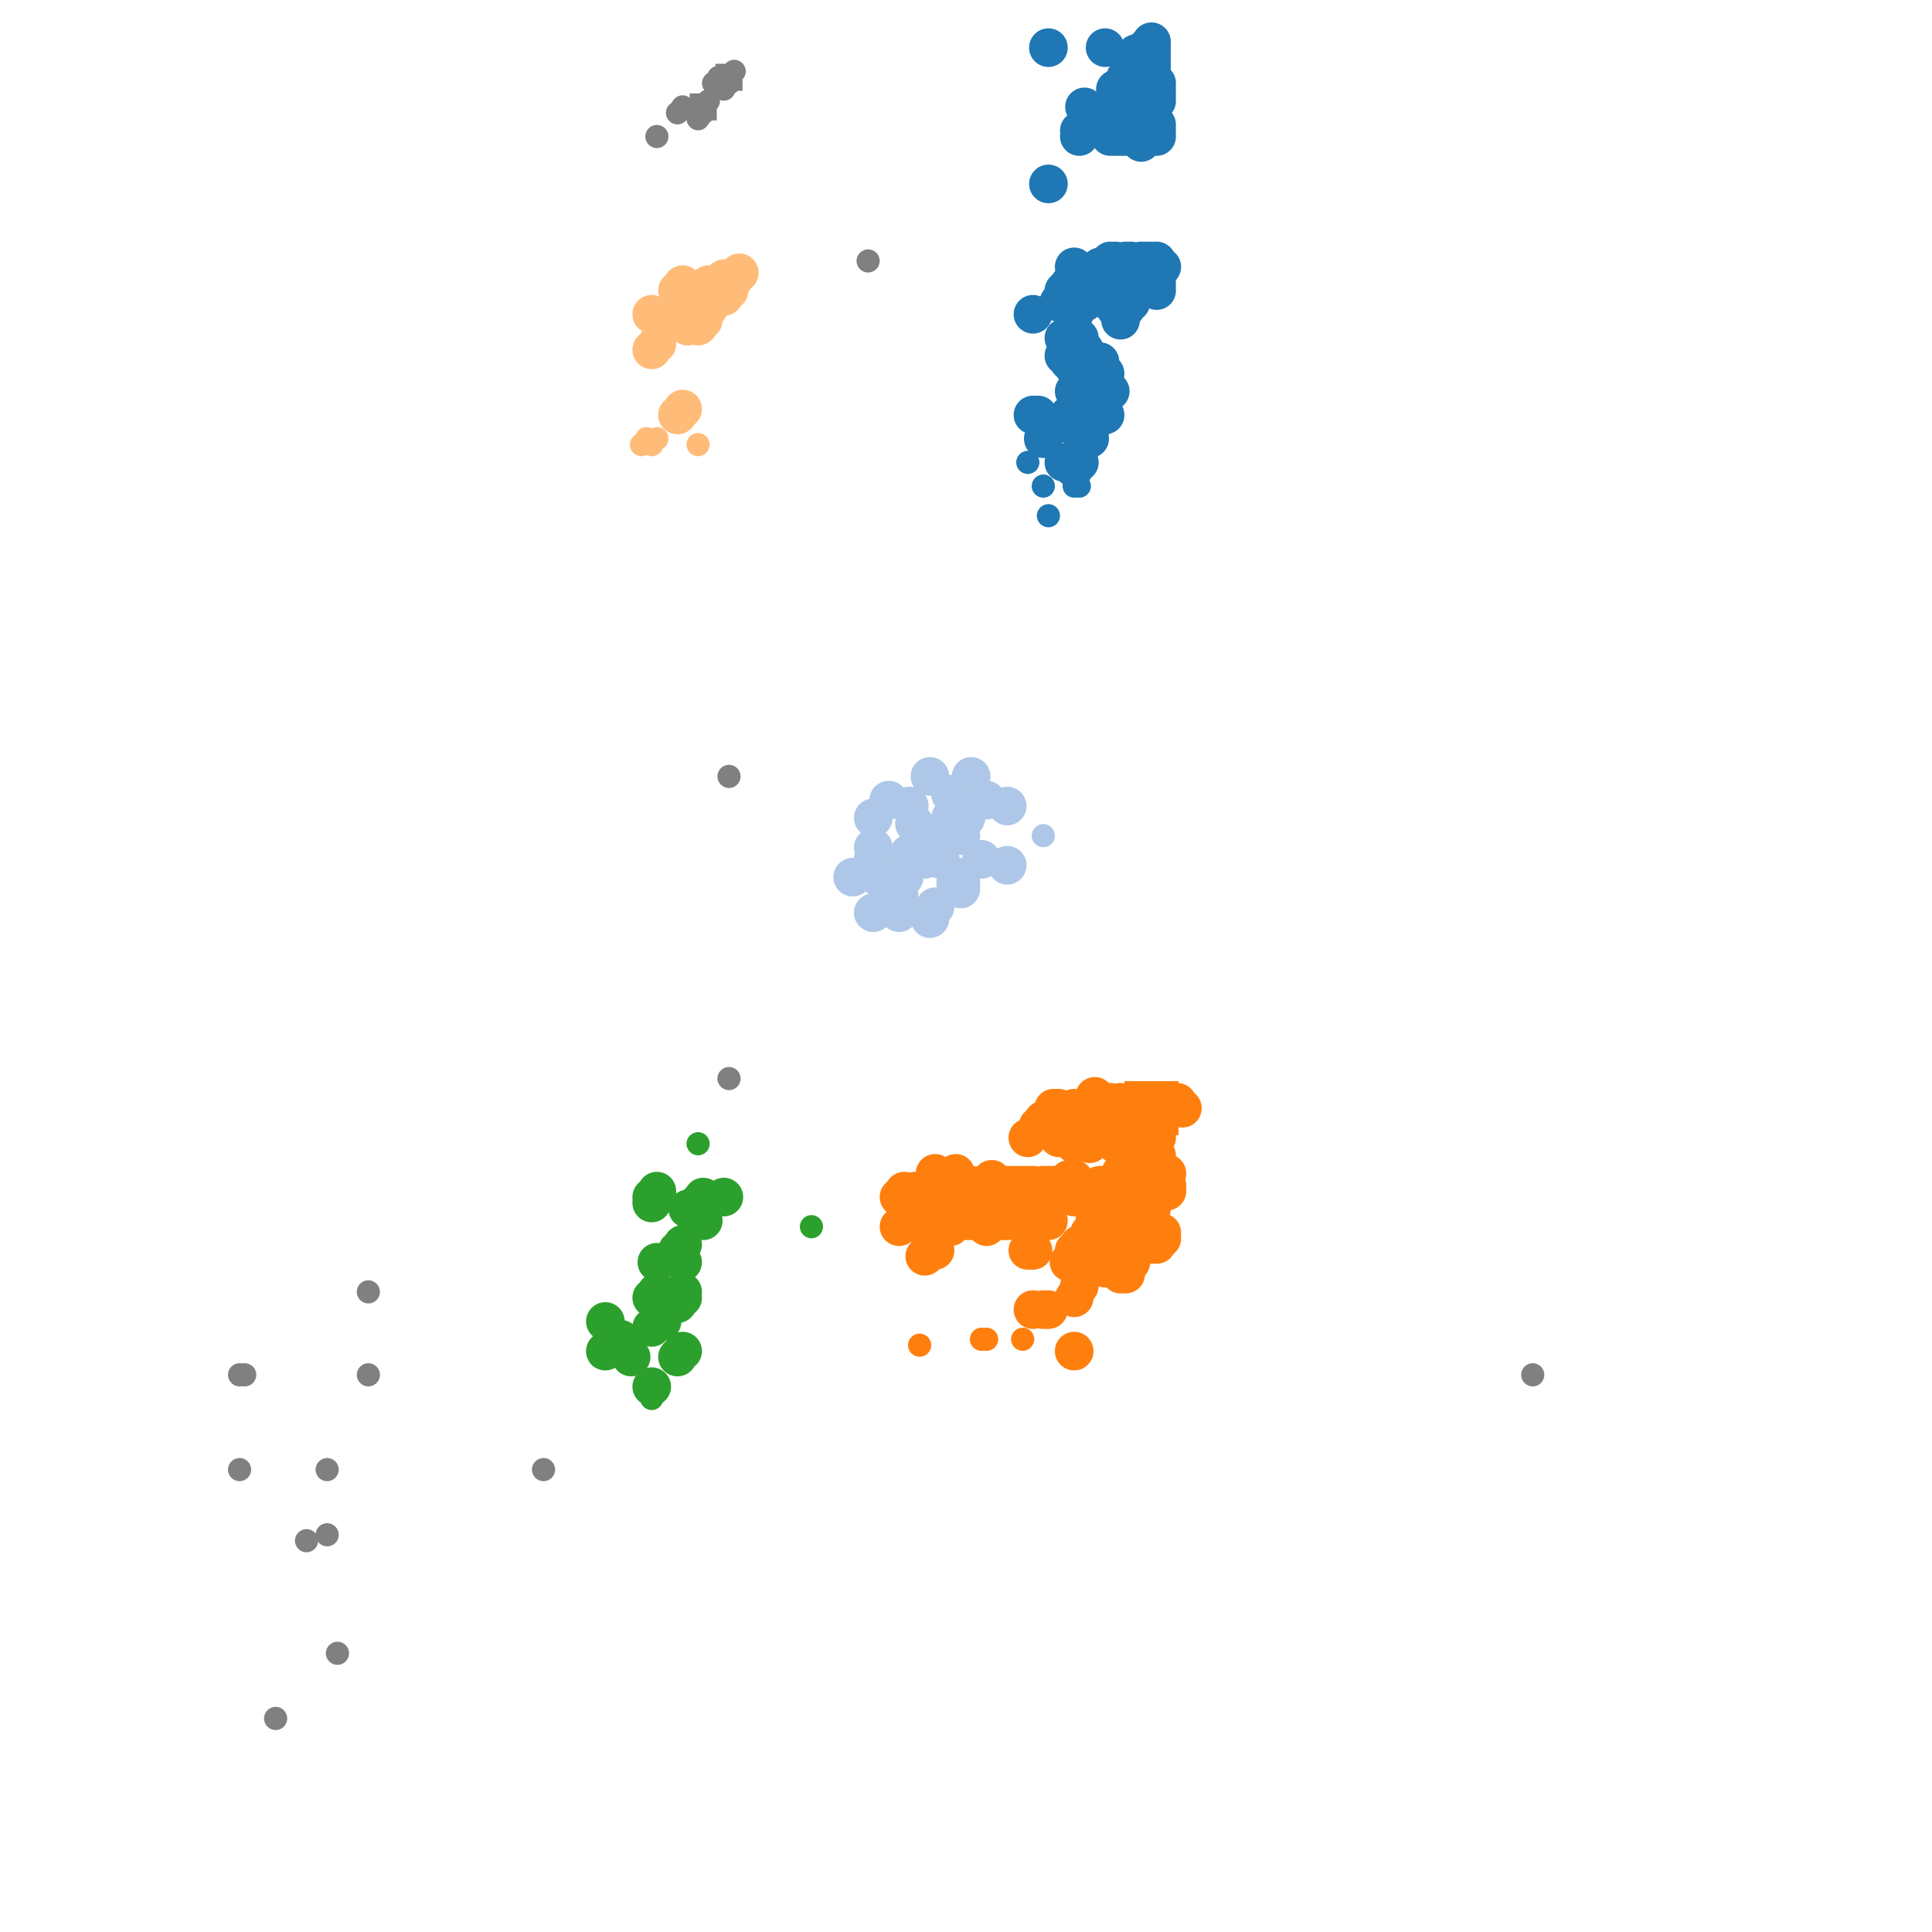 <?xml version="1.0" standalone="no"?><!DOCTYPE svg PUBLIC "-//W3C//DTD SVG 1.1//EN" "http://www.w3.org/Graphics/SVG/1.1/DTD/svg11.dtd"><svg width="500" height="500" id="draw_area" version="1.1" xmlns="http://www.w3.org/2000/svg" xmlns:xlink="http://www.w3.org/1999/xlink"><defs xmlns="http://www.w3.org/1999/xhtml"><style type="text/css"><![CDATA[.btn { -webkit-box-shadow: rgb(220, 236, 251) 0px 1px 0px 0px; border: 1px solid rgb(132, 187, 243); display: inline-block; margin-left: 15px; color: rgb(255, 255, 255); font-size: 15px; font-style: normal; height: 40px; line-height: 30px; width: 100px; text-decoration: none; text-align: center; font-family: "Open Sans", sans-serif; background-color: rgb(64, 160, 255); }.btn:hover { border: 1px solid rgb(132, 187, 243); background-color: rgb(41, 148, 255); }body { font-family: "Open Sans", sans-serif; font-size: 14px; }.slider .axis { -webkit-user-select: none; }.slider .axis .domain { fill: none; stroke: rgb(0, 0, 0); stroke-opacity: 0.3; stroke-width: 10px; stroke-linecap: round; }.slider .axis .halo { fill: none; stroke: rgb(221, 221, 221); stroke-width: 8px; stroke-linecap: round; }.slider .handle { fill: rgb(255, 255, 255); stroke: rgb(0, 0, 0); stroke-opacity: 0.5; stroke-width: 1.25px; pointer-events: none; }.slider { margin-left: 5%; }.axis path, .axis line { fill: none; stroke: rgb(0, 0, 0); shape-rendering: crispedges; }.core { stroke: rgb(0, 0, 0); stroke-width: 1.5px; }.reachable { stroke: rgb(0, 0, 0); stroke-width: 1.5px; opacity: 0.9; }.outlier { opacity: 0.75; }.tooltip { position: absolute; pointer-events: none; color: white; padding: 0.3% 0.5%; font-size: 12px; left: 0px; top: 0px; border-top-left-radius: 2px; border-top-right-radius: 2px; border-bottom-right-radius: 2px; border-bottom-left-radius: 2px; background: blue; }.legend rect { fill: rgb(255, 255, 255); stroke: rgb(0, 0, 0); opacity: 0.8; }table { text-align: center; }]]></style></defs><g transform="translate(50,20)"><rect width="400" height="460" style="fill: none; pointer-events: all;"></rect><g><circle cx="34.667" cy="360.333" r="3" class="outlier" style="fill: rgb(128, 128, 128);"></circle><circle cx="12" cy="360.333" r="3" class="outlier" style="fill: rgb(128, 128, 128);"></circle><circle cx="174.667" cy="47.533" r="3" class="outlier" style="fill: rgb(128, 128, 128);"></circle><circle cx="90.667" cy="360.333" r="3" class="outlier" style="fill: rgb(128, 128, 128);"></circle><circle cx="13.333" cy="335.8" r="3" class="outlier" style="fill: rgb(128, 128, 128);"></circle><circle cx="120" cy="15.333" r="3" class="outlier" style="fill: rgb(128, 128, 128);"></circle><circle cx="126.667" cy="7.667" r="3" class="outlier" style="fill: rgb(128, 128, 128);"></circle><circle cx="125.333" cy="9.2" r="3" class="outlier" style="fill: rgb(128, 128, 128);"></circle><circle cx="12" cy="335.8" r="3" class="outlier" style="fill: rgb(128, 128, 128);"></circle><circle cx="130.667" cy="10.733" r="3" class="outlier" style="fill: rgb(128, 128, 128);"></circle><circle cx="132" cy="9.2" r="3" class="outlier" style="fill: rgb(128, 128, 128);"></circle><circle cx="137.333" cy="3.067" r="3" class="outlier" style="fill: rgb(128, 128, 128);"></circle><circle cx="45.333" cy="314.333" r="3" class="outlier" style="fill: rgb(128, 128, 128);"></circle><circle cx="138.667" cy="180.933" r="3" class="outlier" style="fill: rgb(128, 128, 128);"></circle><circle cx="138.667" cy="259.133" r="3" class="outlier" style="fill: rgb(128, 128, 128);"></circle><circle cx="136" cy="0" r="3" class="outlier" style="fill: rgb(128, 128, 128);"></circle><circle cx="134.667" cy="1.533" r="3" class="outlier" style="fill: rgb(128, 128, 128);"></circle><circle cx="130.667" cy="-44.467" r="3" class="outlier" style="fill: rgb(128, 128, 128);"></circle><circle cx="138.667" cy="1.533" r="3" class="outlier" style="fill: rgb(128, 128, 128);"></circle><circle cx="130.667" cy="9.2" r="3" class="outlier" style="fill: rgb(128, 128, 128);"></circle><circle cx="34.667" cy="377.2" r="3" class="outlier" style="fill: rgb(128, 128, 128);"></circle><circle cx="37.333" cy="407.867" r="3" class="outlier" style="fill: rgb(128, 128, 128);"></circle><circle cx="21.333" cy="424.733" r="3" class="outlier" style="fill: rgb(128, 128, 128);"></circle><circle cx="29.333" cy="378.733" r="3" class="outlier" style="fill: rgb(128, 128, 128);"></circle><circle cx="133.333" cy="6.133" r="3" class="outlier" style="fill: rgb(128, 128, 128);"></circle><circle cx="346.667" cy="335.8" r="3" class="outlier" style="fill: rgb(128, 128, 128);"></circle><circle cx="45.333" cy="335.8" r="3" class="outlier" style="fill: rgb(128, 128, 128);"></circle><circle cx="137.333" cy="1.533" r="3" class="outlier" style="fill: rgb(128, 128, 128);"></circle><circle cx="138.667" cy="-53.667" r="3" class="outlier" style="fill: rgb(128, 128, 128);"></circle><circle cx="140" cy="-1.533" r="3" class="outlier" style="fill: rgb(128, 128, 128);"></circle><circle cx="138.667" cy="0" r="3" class="outlier" style="fill: rgb(128, 128, 128);"></circle><circle cx="132" cy="7.667" r="3" class="outlier" style="fill: rgb(128, 128, 128);"></circle><rect x="128.5" y="57.833" width="7" height="7" style="fill: rgb(128, 128, 128);"></rect><rect x="136.5" y="48.633" width="7" height="7" style="fill: rgb(128, 128, 128);"></rect><rect x="244.5" y="-3.5" width="7" height="7" style="fill: rgb(128, 128, 128);"></rect><rect x="135.167" y="50.167" width="7" height="7" style="fill: rgb(128, 128, 128);"></rect><rect x="135.167" y="-3.5" width="7" height="7" style="fill: rgb(128, 128, 128);"></rect><rect x="244.5" y="1.1" width="7" height="7" style="fill: rgb(128, 128, 128);"></rect><rect x="128.5" y="4.167" width="7" height="7" style="fill: rgb(128, 128, 128);"></rect><rect x="121.833" y="327.7" width="7" height="7" style="fill: rgb(128, 128, 128);"></rect><rect x="123.167" y="326.167" width="7" height="7" style="fill: rgb(128, 128, 128);"></rect><rect x="244.5" y="263.3" width="7" height="7" style="fill: rgb(128, 128, 128);"></rect><circle r="5" cx="228" cy="81.267" class="core" style="fill: rgb(31, 119, 180);"></circle><circle r="5" cx="236" cy="76.667" class="core" style="fill: rgb(31, 119, 180);"></circle><circle r="5" cx="230.667" cy="56.733" class="core" style="fill: rgb(31, 119, 180);"></circle><circle r="5" cx="229.333" cy="67.467" class="core" style="fill: rgb(31, 119, 180);"></circle><circle r="5" cx="230.667" cy="70.533" class="core" style="fill: rgb(31, 119, 180);"></circle><circle r="5" cx="225.333" cy="67.467" class="core" style="fill: rgb(31, 119, 180);"></circle><circle r="5" cx="217.333" cy="87.4" class="core" style="fill: rgb(31, 119, 180);"></circle><circle r="5" cx="228" cy="70.533" class="core" style="fill: rgb(31, 119, 180);"></circle><circle r="5" cx="233.333" cy="73.6" class="core" style="fill: rgb(31, 119, 180);"></circle><circle r="5" cx="234.667" cy="73.6" class="core" style="fill: rgb(31, 119, 180);"></circle><circle r="5" cx="228" cy="90.467" class="core" style="fill: rgb(31, 119, 180);"></circle><circle r="5" cx="234.667" cy="81.267" class="core" style="fill: rgb(31, 119, 180);"></circle><circle r="5" cx="228" cy="58.267" class="core" style="fill: rgb(31, 119, 180);"></circle><circle r="5" cx="234.667" cy="76.667" class="core" style="fill: rgb(31, 119, 180);"></circle><circle r="5" cx="228" cy="75.133" class="core" style="fill: rgb(31, 119, 180);"></circle><circle r="5" cx="237.333" cy="81.267" class="core" style="fill: rgb(31, 119, 180);"></circle><circle r="5" cx="180" cy="187.067" class="core" style="fill: rgb(174, 199, 232);"></circle><circle r="5" cx="221.333" cy="318.933" class="core" style="fill: rgb(255, 127, 14);"></circle><circle r="5" cx="220" cy="318.933" class="core" style="fill: rgb(255, 127, 14);"></circle><circle r="5" cx="217.333" cy="318.933" class="core" style="fill: rgb(255, 127, 14);"></circle><circle r="5" cx="220" cy="93.533" class="core" style="fill: rgb(31, 119, 180);"></circle><circle r="5" cx="225.333" cy="72.067" class="core" style="fill: rgb(31, 119, 180);"></circle><circle r="5" cx="228" cy="329.667" class="core" style="fill: rgb(255, 127, 14);"></circle><circle r="5" cx="232" cy="93.533" class="core" style="fill: rgb(31, 119, 180);"></circle><circle r="5" cx="186.667" cy="193.2" class="core" style="fill: rgb(174, 199, 232);"></circle><circle r="5" cx="229.333" cy="99.667" class="core" style="fill: rgb(31, 119, 180);"></circle><circle r="5" cx="236" cy="87.4" class="core" style="fill: rgb(31, 119, 180);"></circle><circle r="5" cx="229.333" cy="85.867" class="core" style="fill: rgb(31, 119, 180);"></circle><circle r="5" cx="229.333" cy="303.6" class="core" style="fill: rgb(255, 127, 14);"></circle><circle r="5" cx="228" cy="101.2" class="core" style="fill: rgb(31, 119, 180);"></circle><circle r="5" cx="228" cy="73.6" class="core" style="fill: rgb(31, 119, 180);"></circle><circle r="5" cx="229.333" cy="70.533" class="core" style="fill: rgb(31, 119, 180);"></circle><circle r="5" cx="125.333" cy="87.4" class="core" style="fill: rgb(255, 187, 120);"></circle><circle r="5" cx="225.333" cy="99.667" class="core" style="fill: rgb(31, 119, 180);"></circle><circle r="5" cx="118.667" cy="323.533" class="core" style="fill: rgb(44, 160, 44);"></circle><circle r="5" cx="226.667" cy="87.4" class="core" style="fill: rgb(31, 119, 180);"></circle><circle r="5" cx="229.333" cy="73.6" class="core" style="fill: rgb(31, 119, 180);"></circle><circle r="5" cx="229.333" cy="90.467" class="core" style="fill: rgb(31, 119, 180);"></circle><circle r="5" cx="226.667" cy="73.6" class="core" style="fill: rgb(31, 119, 180);"></circle><circle r="5" cx="224" cy="58.267" class="core" style="fill: rgb(31, 119, 180);"></circle><circle r="5" cx="228" cy="61.333" class="core" style="fill: rgb(31, 119, 180);"></circle><circle r="5" cx="233.333" cy="81.267" class="core" style="fill: rgb(31, 119, 180);"></circle><circle r="5" cx="233.333" cy="88.933" class="core" style="fill: rgb(31, 119, 180);"></circle><circle r="5" cx="218.667" cy="87.4" class="core" style="fill: rgb(31, 119, 180);"></circle><circle r="5" cx="126.667" cy="85.867" class="core" style="fill: rgb(255, 187, 120);"></circle><circle r="5" cx="190.667" cy="180.933" class="core" style="fill: rgb(174, 199, 232);"></circle><circle r="5" cx="190.667" cy="292.867" class="core" style="fill: rgb(255, 127, 14);"></circle><circle r="5" cx="230.667" cy="58.267" class="core" style="fill: rgb(31, 119, 180);"></circle><circle r="5" cx="230.667" cy="7.667" class="core" style="fill: rgb(31, 119, 180);"></circle><circle r="5" cx="229.333" cy="312.8" class="core" style="fill: rgb(255, 127, 14);"></circle><circle r="5" cx="118.667" cy="70.533" class="core" style="fill: rgb(255, 187, 120);"></circle><circle r="5" cx="240" cy="309.733" class="core" style="fill: rgb(255, 127, 14);"></circle><circle r="5" cx="228" cy="49.067" class="core" style="fill: rgb(31, 119, 180);"></circle><circle r="5" cx="229.333" cy="13.8" class="core" style="fill: rgb(31, 119, 180);"></circle><circle r="5" cx="192" cy="303.6" class="core" style="fill: rgb(255, 127, 14);"></circle><circle r="5" cx="236" cy="53.667" class="core" style="fill: rgb(31, 119, 180);"></circle><circle r="5" cx="230.667" cy="305.133" class="core" style="fill: rgb(255, 127, 14);"></circle><circle r="5" cx="229.333" cy="302.067" class="core" style="fill: rgb(255, 127, 14);"></circle><circle r="5" cx="229.333" cy="15.333" class="core" style="fill: rgb(31, 119, 180);"></circle><circle r="5" cx="120" cy="69" class="core" style="fill: rgb(255, 187, 120);"></circle><circle r="5" cx="196" cy="297.467" class="core" style="fill: rgb(255, 127, 14);"></circle><circle r="5" cx="228" cy="303.6" class="core" style="fill: rgb(255, 127, 14);"></circle><circle r="5" cx="198.667" cy="289.8" class="core" style="fill: rgb(255, 127, 14);"></circle><circle r="5" cx="233.333" cy="50.6" class="core" style="fill: rgb(31, 119, 180);"></circle><circle r="5" cx="236" cy="297.467" class="core" style="fill: rgb(255, 127, 14);"></circle><circle r="5" cx="190.667" cy="217.733" class="core" style="fill: rgb(174, 199, 232);"></circle><circle r="5" cx="216" cy="289.8" class="core" style="fill: rgb(255, 127, 14);"></circle><circle r="5" cx="234.667" cy="50.6" class="core" style="fill: rgb(31, 119, 180);"></circle><circle r="5" cx="234.667" cy="49.067" class="core" style="fill: rgb(31, 119, 180);"></circle><circle r="5" cx="228" cy="289.8" class="core" style="fill: rgb(255, 127, 14);"></circle><circle r="5" cx="192" cy="214.667" class="core" style="fill: rgb(174, 199, 232);"></circle><circle r="5" cx="125.333" cy="62.867" class="core" style="fill: rgb(255, 187, 120);"></circle><circle r="5" cx="126.667" cy="61.333" class="core" style="fill: rgb(255, 187, 120);"></circle><circle r="5" cx="226.667" cy="306.667" class="core" style="fill: rgb(255, 127, 14);"></circle><circle r="5" cx="217.333" cy="61.333" class="core" style="fill: rgb(31, 119, 180);"></circle><circle r="5" cx="137.333" cy="289.8" class="core" style="fill: rgb(44, 160, 44);"></circle><circle r="5" cx="240" cy="6.133" class="core" style="fill: rgb(31, 119, 180);"></circle><circle r="5" cx="232" cy="299" class="core" style="fill: rgb(255, 127, 14);"></circle><circle r="5" cx="128" cy="64.4" class="core" style="fill: rgb(255, 187, 120);"></circle><circle r="5" cx="249.333" cy="3.067" class="core" style="fill: rgb(31, 119, 180);"></circle><circle r="5" cx="242.667" cy="288.267" class="core" style="fill: rgb(255, 127, 14);"></circle><circle r="5" cx="249.333" cy="12.267" class="core" style="fill: rgb(31, 119, 180);"></circle><circle r="5" cx="225.333" cy="55.2" class="core" style="fill: rgb(31, 119, 180);"></circle><circle r="5" cx="228" cy="55.2" class="core" style="fill: rgb(31, 119, 180);"></circle><circle r="5" cx="130.667" cy="292.867" class="core" style="fill: rgb(44, 160, 44);"></circle><circle r="5" cx="128" cy="292.867" class="core" style="fill: rgb(44, 160, 44);"></circle><circle r="5" cx="240" cy="62.867" class="core" style="fill: rgb(31, 119, 180);"></circle><circle r="5" cx="240" cy="4.6" class="core" style="fill: rgb(31, 119, 180);"></circle><circle r="5" cx="201.333" cy="288.267" class="core" style="fill: rgb(255, 127, 14);"></circle><circle r="5" cx="229.333" cy="305.133" class="core" style="fill: rgb(255, 127, 14);"></circle><circle r="5" cx="130.667" cy="64.4" class="core" style="fill: rgb(255, 187, 120);"></circle><circle r="5" cx="137.333" cy="56.733" class="core" style="fill: rgb(255, 187, 120);"></circle><circle r="5" cx="241.333" cy="283.667" class="core" style="fill: rgb(255, 127, 14);"></circle><circle r="5" cx="240" cy="283.667" class="core" style="fill: rgb(255, 127, 14);"></circle><circle r="5" cx="238.667" cy="288.267" class="core" style="fill: rgb(255, 127, 14);"></circle><circle r="5" cx="198.667" cy="210.067" class="core" style="fill: rgb(174, 199, 232);"></circle><circle r="5" cx="248" cy="295.933" class="core" style="fill: rgb(255, 127, 14);"></circle><circle r="5" cx="198.667" cy="208.533" class="core" style="fill: rgb(174, 199, 232);"></circle><circle r="5" cx="190.667" cy="300.533" class="core" style="fill: rgb(255, 127, 14);"></circle><circle r="5" cx="192" cy="299" class="core" style="fill: rgb(255, 127, 14);"></circle><circle r="5" cx="189.333" cy="305.133" class="core" style="fill: rgb(255, 127, 14);"></circle><circle r="5" cx="209.333" cy="295.933" class="core" style="fill: rgb(255, 127, 14);"></circle><circle r="5" cx="118.667" cy="291.333" class="core" style="fill: rgb(44, 160, 44);"></circle><circle r="5" cx="132" cy="62.867" class="core" style="fill: rgb(255, 187, 120);"></circle><circle r="5" cx="216" cy="303.6" class="core" style="fill: rgb(255, 127, 14);"></circle><circle r="5" cx="238.667" cy="3.067" class="core" style="fill: rgb(31, 119, 180);"></circle><circle r="5" cx="118.667" cy="315.867" class="core" style="fill: rgb(44, 160, 44);"></circle><circle r="5" cx="225.333" cy="268.333" class="core" style="fill: rgb(255, 127, 14);"></circle><circle r="5" cx="224" cy="274.467" class="core" style="fill: rgb(255, 127, 14);"></circle><circle r="5" cx="236" cy="49.067" class="core" style="fill: rgb(31, 119, 180);"></circle><circle r="5" cx="244" cy="294.4" class="core" style="fill: rgb(255, 127, 14);"></circle><circle r="5" cx="125.333" cy="55.2" class="core" style="fill: rgb(255, 187, 120);"></circle><circle r="5" cx="245.333" cy="7.667" class="core" style="fill: rgb(31, 119, 180);"></circle><circle r="5" cx="221.333" cy="295.933" class="core" style="fill: rgb(255, 127, 14);"></circle><circle r="5" cx="234.667" cy="295.933" class="core" style="fill: rgb(255, 127, 14);"></circle><circle r="5" cx="228" cy="315.867" class="core" style="fill: rgb(255, 127, 14);"></circle><circle r="5" cx="248" cy="268.333" class="core" style="fill: rgb(255, 127, 14);"></circle><circle r="5" cx="237.333" cy="13.8" class="core" style="fill: rgb(31, 119, 180);"></circle><circle r="5" cx="248" cy="12.267" class="core" style="fill: rgb(31, 119, 180);"></circle><circle r="5" cx="237.333" cy="268.333" class="core" style="fill: rgb(255, 127, 14);"></circle><circle r="5" cx="238.667" cy="9.2" class="core" style="fill: rgb(31, 119, 180);"></circle><circle r="5" cx="237.333" cy="274.467" class="core" style="fill: rgb(255, 127, 14);"></circle><circle r="5" cx="232" cy="276" class="core" style="fill: rgb(255, 127, 14);"></circle><circle r="5" cx="130.667" cy="291.333" class="core" style="fill: rgb(44, 160, 44);"></circle><circle r="5" cx="237.333" cy="9.2" class="core" style="fill: rgb(31, 119, 180);"></circle><circle r="5" cx="248" cy="292.867" class="core" style="fill: rgb(255, 127, 14);"></circle><circle r="5" cx="241.333" cy="274.467" class="core" style="fill: rgb(255, 127, 14);"></circle><circle r="5" cx="241.333" cy="300.533" class="core" style="fill: rgb(255, 127, 14);"></circle><circle r="5" cx="130.667" cy="295.933" class="core" style="fill: rgb(44, 160, 44);"></circle><circle r="5" cx="228" cy="53.667" class="core" style="fill: rgb(31, 119, 180);"></circle><circle r="5" cx="241.333" cy="4.6" class="core" style="fill: rgb(31, 119, 180);"></circle><circle r="5" cx="245.333" cy="9.2" class="core" style="fill: rgb(31, 119, 180);"></circle><circle r="5" cx="184" cy="295.933" class="core" style="fill: rgb(255, 127, 14);"></circle><circle r="5" cx="141.333" cy="50.6" class="core" style="fill: rgb(255, 187, 120);"></circle><circle r="5" cx="202.667" cy="288.267" class="core" style="fill: rgb(255, 127, 14);"></circle><circle r="5" cx="241.333" cy="266.8" class="core" style="fill: rgb(255, 127, 14);"></circle><circle r="5" cx="240" cy="308.2" class="core" style="fill: rgb(255, 127, 14);"></circle><circle r="5" cx="249.333" cy="1.533" class="core" style="fill: rgb(31, 119, 180);"></circle><circle r="5" cx="238.667" cy="7.667" class="core" style="fill: rgb(31, 119, 180);"></circle><circle r="5" cx="194.667" cy="295.933" class="core" style="fill: rgb(255, 127, 14);"></circle><circle r="5" cx="210.667" cy="288.267" class="core" style="fill: rgb(255, 127, 14);"></circle><circle r="5" cx="246.667" cy="302.067" class="core" style="fill: rgb(255, 127, 14);"></circle><circle r="5" cx="249.333" cy="302.067" class="core" style="fill: rgb(255, 127, 14);"></circle><circle r="5" cx="248" cy="302.067" class="core" style="fill: rgb(255, 127, 14);"></circle><circle r="5" cx="226.667" cy="274.467" class="core" style="fill: rgb(255, 127, 14);"></circle><circle r="5" cx="213.333" cy="286.733" class="core" style="fill: rgb(255, 127, 14);"></circle><circle r="5" cx="120" cy="314.333" class="core" style="fill: rgb(44, 160, 44);"></circle><circle r="5" cx="237.333" cy="58.267" class="core" style="fill: rgb(31, 119, 180);"></circle><circle r="5" cx="244" cy="52.133" class="core" style="fill: rgb(31, 119, 180);"></circle><circle r="5" cx="128" cy="55.2" class="core" style="fill: rgb(255, 187, 120);"></circle><circle r="5" cx="120" cy="322" class="core" style="fill: rgb(44, 160, 44);"></circle><circle r="5" cx="120" cy="288.267" class="core" style="fill: rgb(44, 160, 44);"></circle><circle r="5" cx="126.667" cy="314.333" class="core" style="fill: rgb(44, 160, 44);"></circle><circle r="5" cx="249.333" cy="55.2" class="core" style="fill: rgb(31, 119, 180);"></circle><circle r="5" cx="197.333" cy="208.533" class="core" style="fill: rgb(174, 199, 232);"></circle><circle r="5" cx="221.333" cy="-7.667" class="core" style="fill: rgb(31, 119, 180);"></circle><circle r="5" cx="221.333" cy="286.733" class="core" style="fill: rgb(255, 127, 14);"></circle><circle r="5" cx="234.667" cy="268.333" class="core" style="fill: rgb(255, 127, 14);"></circle><circle r="5" cx="189.333" cy="288.267" class="core" style="fill: rgb(255, 127, 14);"></circle><circle r="5" cx="197.333" cy="283.667" class="core" style="fill: rgb(255, 127, 14);"></circle><circle r="5" cx="192" cy="283.667" class="core" style="fill: rgb(255, 127, 14);"></circle><circle r="5" cx="192" cy="289.8" class="core" style="fill: rgb(255, 127, 14);"></circle><circle r="5" cx="182.667" cy="297.467" class="core" style="fill: rgb(255, 127, 14);"></circle><circle r="5" cx="184" cy="288.267" class="core" style="fill: rgb(255, 127, 14);"></circle><circle r="5" cx="244" cy="274.467" class="core" style="fill: rgb(255, 127, 14);"></circle><circle r="5" cx="244" cy="268.333" class="core" style="fill: rgb(255, 127, 14);"></circle><circle r="5" cx="221.333" cy="27.6" class="core" style="fill: rgb(31, 119, 180);"></circle><circle r="5" cx="233.333" cy="263.733" class="core" style="fill: rgb(255, 127, 14);"></circle><circle r="5" cx="221.333" cy="269.867" class="core" style="fill: rgb(255, 127, 14);"></circle><circle r="5" cx="220" cy="269.867" class="core" style="fill: rgb(255, 127, 14);"></circle><circle r="5" cx="228" cy="276" class="core" style="fill: rgb(255, 127, 14);"></circle><circle r="5" cx="205.333" cy="295.933" class="core" style="fill: rgb(255, 127, 14);"></circle><circle r="5" cx="238.667" cy="55.2" class="core" style="fill: rgb(31, 119, 180);"></circle><circle r="5" cx="133.333" cy="53.667" class="core" style="fill: rgb(255, 187, 120);"></circle><circle r="5" cx="246.667" cy="299" class="core" style="fill: rgb(255, 127, 14);"></circle><circle r="5" cx="196" cy="289.8" class="core" style="fill: rgb(255, 127, 14);"></circle><circle r="5" cx="237.333" cy="15.333" class="core" style="fill: rgb(31, 119, 180);"></circle><circle r="5" cx="137.333" cy="53.667" class="core" style="fill: rgb(255, 187, 120);"></circle><circle r="5" cx="222.667" cy="286.733" class="core" style="fill: rgb(255, 127, 14);"></circle><circle r="5" cx="241.333" cy="309.733" class="core" style="fill: rgb(255, 127, 14);"></circle><circle r="5" cx="238.667" cy="15.333" class="core" style="fill: rgb(31, 119, 180);"></circle><circle r="5" cx="240" cy="265.267" class="core" style="fill: rgb(255, 127, 14);"></circle><circle r="5" cx="237.333" cy="306.667" class="core" style="fill: rgb(255, 127, 14);"></circle><circle r="5" cx="250.667" cy="299" class="core" style="fill: rgb(255, 127, 14);"></circle><circle r="5" cx="234.667" cy="286.733" class="core" style="fill: rgb(255, 127, 14);"></circle><circle r="5" cx="238.667" cy="59.8" class="core" style="fill: rgb(31, 119, 180);"></circle><circle r="5" cx="242.667" cy="50.6" class="core" style="fill: rgb(31, 119, 180);"></circle><circle r="5" cx="248" cy="288.267" class="core" style="fill: rgb(255, 127, 14);"></circle><circle r="5" cx="240" cy="59.8" class="core" style="fill: rgb(31, 119, 180);"></circle><circle r="5" cx="225.333" cy="274.467" class="core" style="fill: rgb(255, 127, 14);"></circle><circle r="5" cx="250.667" cy="266.8" class="core" style="fill: rgb(255, 127, 14);"></circle><circle r="5" cx="249.333" cy="52.133" class="core" style="fill: rgb(31, 119, 180);"></circle><circle r="5" cx="249.333" cy="6.133" class="core" style="fill: rgb(31, 119, 180);"></circle><circle r="5" cx="197.333" cy="292.867" class="core" style="fill: rgb(255, 127, 14);"></circle><circle r="5" cx="246.667" cy="12.267" class="core" style="fill: rgb(31, 119, 180);"></circle><circle r="5" cx="254.667" cy="265.267" class="core" style="fill: rgb(255, 127, 14);"></circle><circle r="5" cx="196" cy="294.4" class="core" style="fill: rgb(255, 127, 14);"></circle><circle r="5" cx="236" cy="308.2" class="core" style="fill: rgb(255, 127, 14);"></circle><circle r="5" cx="241.333" cy="1.533" class="core" style="fill: rgb(31, 119, 180);"></circle><circle r="5" cx="209.333" cy="294.4" class="core" style="fill: rgb(255, 127, 14);"></circle><circle r="5" cx="237.333" cy="265.267" class="core" style="fill: rgb(255, 127, 14);"></circle><circle r="5" cx="234.667" cy="306.667" class="core" style="fill: rgb(255, 127, 14);"></circle><circle r="5" cx="241.333" cy="299" class="core" style="fill: rgb(255, 127, 14);"></circle><circle r="5" cx="240" cy="291.333" class="core" style="fill: rgb(255, 127, 14);"></circle><circle r="5" cx="238.667" cy="56.733" class="core" style="fill: rgb(31, 119, 180);"></circle><circle r="5" cx="241.333" cy="53.667" class="core" style="fill: rgb(31, 119, 180);"></circle><circle r="5" cx="182.667" cy="289.8" class="core" style="fill: rgb(255, 127, 14);"></circle><circle r="5" cx="246.667" cy="288.267" class="core" style="fill: rgb(255, 127, 14);"></circle><circle r="5" cx="252" cy="288.267" class="core" style="fill: rgb(255, 127, 14);"></circle><circle r="5" cx="244" cy="288.267" class="core" style="fill: rgb(255, 127, 14);"></circle><circle r="5" cx="241.333" cy="0" class="core" style="fill: rgb(31, 119, 180);"></circle><circle r="5" cx="212" cy="288.267" class="core" style="fill: rgb(255, 127, 14);"></circle><circle r="5" cx="220" cy="286.733" class="core" style="fill: rgb(255, 127, 14);"></circle><circle r="5" cx="236" cy="286.733" class="core" style="fill: rgb(255, 127, 14);"></circle><circle r="5" cx="238.667" cy="274.467" class="core" style="fill: rgb(255, 127, 14);"></circle><circle r="5" cx="190.667" cy="289.8" class="core" style="fill: rgb(255, 127, 14);"></circle><circle r="5" cx="118.667" cy="289.8" class="core" style="fill: rgb(44, 160, 44);"></circle><circle r="5" cx="197.333" cy="286.733" class="core" style="fill: rgb(255, 127, 14);"></circle><circle r="5" cx="237.333" cy="266.8" class="core" style="fill: rgb(255, 127, 14);"></circle><circle r="5" cx="214.667" cy="286.733" class="core" style="fill: rgb(255, 127, 14);"></circle><circle r="5" cx="242.667" cy="292.867" class="core" style="fill: rgb(255, 127, 14);"></circle><circle r="5" cx="222.667" cy="266.8" class="core" style="fill: rgb(255, 127, 14);"></circle><circle r="5" cx="249.333" cy="274.467" class="core" style="fill: rgb(255, 127, 14);"></circle><circle r="5" cx="241.333" cy="268.333" class="core" style="fill: rgb(255, 127, 14);"></circle><circle r="5" cx="245.333" cy="49.067" class="core" style="fill: rgb(31, 119, 180);"></circle><circle r="5" cx="256" cy="266.8" class="core" style="fill: rgb(255, 127, 14);"></circle><circle r="5" cx="242.667" cy="274.467" class="core" style="fill: rgb(255, 127, 14);"></circle><circle r="5" cx="236" cy="274.467" class="core" style="fill: rgb(255, 127, 14);"></circle><circle r="5" cx="228" cy="266.8" class="core" style="fill: rgb(255, 127, 14);"></circle><circle r="5" cx="240" cy="61.333" class="core" style="fill: rgb(31, 119, 180);"></circle><circle r="5" cx="233.333" cy="268.333" class="core" style="fill: rgb(255, 127, 14);"></circle><circle r="5" cx="242.667" cy="13.8" class="core" style="fill: rgb(31, 119, 180);"></circle><circle r="5" cx="240" cy="9.2" class="core" style="fill: rgb(31, 119, 180);"></circle><circle r="5" cx="240" cy="306.667" class="core" style="fill: rgb(255, 127, 14);"></circle><circle r="5" cx="240" cy="271.4" class="core" style="fill: rgb(255, 127, 14);"></circle><circle r="5" cx="205.333" cy="294.4" class="core" style="fill: rgb(255, 127, 14);"></circle><circle r="5" cx="113.333" cy="331.2" class="core" style="fill: rgb(44, 160, 44);"></circle><circle r="5" cx="126.667" cy="315.867" class="core" style="fill: rgb(44, 160, 44);"></circle><circle r="5" cx="125.333" cy="303.6" class="core" style="fill: rgb(44, 160, 44);"></circle><circle r="5" cx="217.333" cy="286.733" class="core" style="fill: rgb(255, 127, 14);"></circle><circle r="5" cx="208" cy="294.4" class="core" style="fill: rgb(255, 127, 14);"></circle><circle r="5" cx="242.667" cy="58.267" class="core" style="fill: rgb(31, 119, 180);"></circle><circle r="5" cx="205.333" cy="297.467" class="core" style="fill: rgb(255, 127, 14);"></circle><circle r="5" cx="244" cy="-6.133" class="core" style="fill: rgb(31, 119, 180);"></circle><circle r="5" cx="190.667" cy="297.467" class="core" style="fill: rgb(255, 127, 14);"></circle><circle r="5" cx="236" cy="-7.667" class="core" style="fill: rgb(31, 119, 180);"></circle><circle r="5" cx="118.667" cy="61.333" class="core" style="fill: rgb(255, 187, 120);"></circle><circle r="5" cx="238.667" cy="13.8" class="core" style="fill: rgb(31, 119, 180);"></circle><circle r="5" cx="242.667" cy="285.2" class="core" style="fill: rgb(255, 127, 14);"></circle><circle r="5" cx="241.333" cy="50.6" class="core" style="fill: rgb(31, 119, 180);"></circle><circle r="5" cx="202.667" cy="295.933" class="core" style="fill: rgb(255, 127, 14);"></circle><circle r="5" cx="130.667" cy="61.333" class="core" style="fill: rgb(255, 187, 120);"></circle><circle r="5" cx="242.667" cy="7.667" class="core" style="fill: rgb(31, 119, 180);"></circle><circle r="5" cx="237.333" cy="12.267" class="core" style="fill: rgb(31, 119, 180);"></circle><circle r="5" cx="246.667" cy="-3.067" class="core" style="fill: rgb(31, 119, 180);"></circle><circle r="5" cx="198.667" cy="191.667" class="core" style="fill: rgb(174, 199, 232);"></circle><circle r="5" cx="209.333" cy="286.733" class="core" style="fill: rgb(255, 127, 14);"></circle><circle r="5" cx="206.667" cy="294.4" class="core" style="fill: rgb(255, 127, 14);"></circle><circle r="5" cx="216" cy="294.4" class="core" style="fill: rgb(255, 127, 14);"></circle><circle r="5" cx="194.667" cy="286.733" class="core" style="fill: rgb(255, 127, 14);"></circle><circle r="5" cx="129.333" cy="61.333" class="core" style="fill: rgb(255, 187, 120);"></circle><circle r="5" cx="210.667" cy="286.733" class="core" style="fill: rgb(255, 127, 14);"></circle><circle r="5" cx="216" cy="274.467" class="core" style="fill: rgb(255, 127, 14);"></circle><circle r="5" cx="217.333" cy="303.6" class="core" style="fill: rgb(255, 127, 14);"></circle><circle r="5" cx="217.333" cy="294.4" class="core" style="fill: rgb(255, 127, 14);"></circle><circle r="5" cx="224" cy="269.867" class="core" style="fill: rgb(255, 127, 14);"></circle><circle r="5" cx="216" cy="286.733" class="core" style="fill: rgb(255, 127, 14);"></circle><circle r="5" cx="245.333" cy="-6.133" class="core" style="fill: rgb(31, 119, 180);"></circle><circle r="5" cx="134.667" cy="55.2" class="core" style="fill: rgb(255, 187, 120);"></circle><circle r="5" cx="249.333" cy="285.2" class="core" style="fill: rgb(255, 127, 14);"></circle><circle r="5" cx="245.333" cy="50.6" class="core" style="fill: rgb(31, 119, 180);"></circle><circle r="5" cx="246.667" cy="49.067" class="core" style="fill: rgb(31, 119, 180);"></circle><circle r="5" cx="245.333" cy="-4.6" class="core" style="fill: rgb(31, 119, 180);"></circle><circle r="5" cx="241.333" cy="306.667" class="core" style="fill: rgb(255, 127, 14);"></circle><circle r="5" cx="248" cy="50.6" class="core" style="fill: rgb(31, 119, 180);"></circle><circle r="5" cx="212" cy="294.4" class="core" style="fill: rgb(255, 127, 14);"></circle><circle r="5" cx="232" cy="266.8" class="core" style="fill: rgb(255, 127, 14);"></circle><circle r="5" cx="233.333" cy="294.4" class="core" style="fill: rgb(255, 127, 14);"></circle><circle r="5" cx="242.667" cy="265.267" class="core" style="fill: rgb(255, 127, 14);"></circle><circle r="5" cx="246.667" cy="283.667" class="core" style="fill: rgb(255, 127, 14);"></circle><circle r="5" cx="245.333" cy="6.133" class="core" style="fill: rgb(31, 119, 180);"></circle><circle r="5" cx="241.333" cy="295.933" class="core" style="fill: rgb(255, 127, 14);"></circle><circle r="5" cx="245.333" cy="288.267" class="core" style="fill: rgb(255, 127, 14);"></circle><circle r="5" cx="245.333" cy="47.533" class="core" style="fill: rgb(31, 119, 180);"></circle><circle r="5" cx="204" cy="286.733" class="core" style="fill: rgb(255, 127, 14);"></circle><circle r="5" cx="248" cy="283.667" class="core" style="fill: rgb(255, 127, 14);"></circle><circle r="5" cx="248" cy="10.733" class="core" style="fill: rgb(31, 119, 180);"></circle><circle r="5" cx="170.667" cy="207" class="core" style="fill: rgb(174, 199, 232);"></circle><circle r="5" cx="220" cy="295.933" class="core" style="fill: rgb(255, 127, 14);"></circle><circle r="5" cx="228" cy="285.2" class="core" style="fill: rgb(255, 127, 14);"></circle><circle r="5" cx="241.333" cy="9.2" class="core" style="fill: rgb(31, 119, 180);"></circle><circle r="5" cx="250.667" cy="268.333" class="core" style="fill: rgb(255, 127, 14);"></circle><circle r="5" cx="241.333" cy="59.8" class="core" style="fill: rgb(31, 119, 180);"></circle><circle r="5" cx="182.667" cy="216.2" class="core" style="fill: rgb(174, 199, 232);"></circle><circle r="5" cx="213.333" cy="294.4" class="core" style="fill: rgb(255, 127, 14);"></circle><circle r="5" cx="204" cy="288.267" class="core" style="fill: rgb(255, 127, 14);"></circle><circle r="5" cx="246.667" cy="52.133" class="core" style="fill: rgb(31, 119, 180);"></circle><circle r="5" cx="232" cy="274.467" class="core" style="fill: rgb(255, 127, 14);"></circle><circle r="5" cx="120" cy="289.8" class="core" style="fill: rgb(44, 160, 44);"></circle><circle r="5" cx="245.333" cy="268.333" class="core" style="fill: rgb(255, 127, 14);"></circle><circle r="5" cx="236" cy="266.8" class="core" style="fill: rgb(255, 127, 14);"></circle><circle r="5" cx="234.667" cy="266.8" class="core" style="fill: rgb(255, 127, 14);"></circle><circle r="5" cx="237.333" cy="294.4" class="core" style="fill: rgb(255, 127, 14);"></circle><circle r="5" cx="241.333" cy="286.733" class="core" style="fill: rgb(255, 127, 14);"></circle><circle r="5" cx="201.333" cy="286.733" class="core" style="fill: rgb(255, 127, 14);"></circle><circle r="5" cx="240" cy="12.267" class="core" style="fill: rgb(31, 119, 180);"></circle><circle r="5" cx="237.333" cy="47.533" class="core" style="fill: rgb(31, 119, 180);"></circle><circle r="5" cx="248" cy="6.133" class="core" style="fill: rgb(31, 119, 180);"></circle><circle r="5" cx="200" cy="286.733" class="core" style="fill: rgb(255, 127, 14);"></circle><circle r="5" cx="176" cy="202.4" class="core" style="fill: rgb(174, 199, 232);"></circle><circle r="5" cx="184" cy="207" class="core" style="fill: rgb(174, 199, 232);"></circle><circle r="5" cx="185.333" cy="188.6" class="core" style="fill: rgb(174, 199, 232);"></circle><circle r="5" cx="193.333" cy="202.4" class="core" style="fill: rgb(174, 199, 232);"></circle><circle r="5" cx="246.667" cy="285.2" class="core" style="fill: rgb(255, 127, 14);"></circle><circle r="5" cx="233.333" cy="274.467" class="core" style="fill: rgb(255, 127, 14);"></circle><circle r="5" cx="237.333" cy="49.067" class="core" style="fill: rgb(31, 119, 180);"></circle><circle r="5" cx="238.667" cy="49.067" class="core" style="fill: rgb(31, 119, 180);"></circle><circle r="5" cx="126.667" cy="53.667" class="core" style="fill: rgb(255, 187, 120);"></circle><circle r="5" cx="242.667" cy="294.4" class="core" style="fill: rgb(255, 127, 14);"></circle><circle r="5" cx="232" cy="288.267" class="core" style="fill: rgb(255, 127, 14);"></circle><circle r="5" cx="246.667" cy="9.2" class="core" style="fill: rgb(31, 119, 180);"></circle><circle r="5" cx="238.667" cy="295.933" class="core" style="fill: rgb(255, 127, 14);"></circle><circle r="5" cx="242.667" cy="306.667" class="core" style="fill: rgb(255, 127, 14);"></circle><circle r="5" cx="240" cy="295.933" class="core" style="fill: rgb(255, 127, 14);"></circle><circle r="5" cx="137.333" cy="52.133" class="core" style="fill: rgb(255, 187, 120);"></circle><circle r="5" cx="245.333" cy="286.733" class="core" style="fill: rgb(255, 127, 14);"></circle><circle r="5" cx="238.667" cy="52.133" class="core" style="fill: rgb(31, 119, 180);"></circle><circle r="5" cx="132" cy="295.933" class="core" style="fill: rgb(44, 160, 44);"></circle><circle r="5" cx="244" cy="285.2" class="core" style="fill: rgb(255, 127, 14);"></circle><circle r="5" cx="208" cy="288.267" class="core" style="fill: rgb(255, 127, 14);"></circle><circle r="5" cx="241.333" cy="56.733" class="core" style="fill: rgb(31, 119, 180);"></circle><circle r="5" cx="228" cy="269.867" class="core" style="fill: rgb(255, 127, 14);"></circle><circle r="5" cx="237.333" cy="295.933" class="core" style="fill: rgb(255, 127, 14);"></circle><circle r="5" cx="246.667" cy="7.667" class="core" style="fill: rgb(31, 119, 180);"></circle><circle r="5" cx="244" cy="53.667" class="core" style="fill: rgb(31, 119, 180);"></circle><circle r="5" cx="240" cy="56.733" class="core" style="fill: rgb(31, 119, 180);"></circle><circle r="5" cx="242.667" cy="269.867" class="core" style="fill: rgb(255, 127, 14);"></circle><circle r="5" cx="238.667" cy="276" class="core" style="fill: rgb(255, 127, 14);"></circle><circle r="5" cx="246.667" cy="0" class="core" style="fill: rgb(31, 119, 180);"></circle><circle r="5" cx="121.333" cy="322" class="core" style="fill: rgb(44, 160, 44);"></circle><circle r="5" cx="237.333" cy="50.6" class="core" style="fill: rgb(31, 119, 180);"></circle><circle r="5" cx="246.667" cy="3.067" class="core" style="fill: rgb(31, 119, 180);"></circle><circle r="5" cx="236" cy="306.667" class="core" style="fill: rgb(255, 127, 14);"></circle><circle r="5" cx="241.333" cy="12.267" class="core" style="fill: rgb(31, 119, 180);"></circle><circle r="5" cx="244" cy="15.333" class="core" style="fill: rgb(31, 119, 180);"></circle><circle r="5" cx="214.667" cy="295.933" class="core" style="fill: rgb(255, 127, 14);"></circle><circle r="5" cx="238.667" cy="12.267" class="core" style="fill: rgb(31, 119, 180);"></circle><circle r="5" cx="244" cy="269.867" class="core" style="fill: rgb(255, 127, 14);"></circle><circle r="5" cx="238.667" cy="50.6" class="core" style="fill: rgb(31, 119, 180);"></circle><circle r="5" cx="200" cy="294.4" class="core" style="fill: rgb(255, 127, 14);"></circle><circle r="5" cx="209.333" cy="288.267" class="core" style="fill: rgb(255, 127, 14);"></circle><circle r="5" cx="244" cy="272.933" class="core" style="fill: rgb(255, 127, 14);"></circle><circle r="5" cx="249.333" cy="4.6" class="core" style="fill: rgb(31, 119, 180);"></circle><circle r="5" cx="250.667" cy="49.067" class="core" style="fill: rgb(31, 119, 180);"></circle><circle r="5" cx="136" cy="53.667" class="core" style="fill: rgb(255, 187, 120);"></circle><circle r="5" cx="238.667" cy="292.867" class="core" style="fill: rgb(255, 127, 14);"></circle><circle r="5" cx="240" cy="53.667" class="core" style="fill: rgb(31, 119, 180);"></circle><circle r="5" cx="249.333" cy="286.733" class="core" style="fill: rgb(255, 127, 14);"></circle><circle r="5" cx="240" cy="292.867" class="core" style="fill: rgb(255, 127, 14);"></circle><circle r="5" cx="248" cy="9.2" class="core" style="fill: rgb(31, 119, 180);"></circle><circle r="5" cx="245.333" cy="285.2" class="core" style="fill: rgb(255, 127, 14);"></circle><circle r="5" cx="198.667" cy="193.2" class="core" style="fill: rgb(174, 199, 232);"></circle><circle r="5" cx="248" cy="47.533" class="core" style="fill: rgb(31, 119, 180);"></circle><circle r="5" cx="246.667" cy="-7.667" class="core" style="fill: rgb(31, 119, 180);"></circle><circle r="5" cx="228" cy="274.467" class="core" style="fill: rgb(255, 127, 14);"></circle><circle r="5" cx="240" cy="15.333" class="core" style="fill: rgb(31, 119, 180);"></circle><circle r="5" cx="246.667" cy="-6.133" class="core" style="fill: rgb(31, 119, 180);"></circle><circle r="5" cx="246.667" cy="268.333" class="core" style="fill: rgb(255, 127, 14);"></circle><circle r="5" cx="241.333" cy="7.667" class="core" style="fill: rgb(31, 119, 180);"></circle><circle r="5" cx="238.667" cy="294.4" class="core" style="fill: rgb(255, 127, 14);"></circle><circle r="5" cx="242.667" cy="55.2" class="core" style="fill: rgb(31, 119, 180);"></circle><circle r="5" cx="226.667" cy="285.2" class="core" style="fill: rgb(255, 127, 14);"></circle><circle r="5" cx="241.333" cy="15.333" class="core" style="fill: rgb(31, 119, 180);"></circle><circle r="5" cx="120" cy="306.667" class="core" style="fill: rgb(44, 160, 44);"></circle><circle r="5" cx="249.333" cy="279.067" class="core" style="fill: rgb(255, 127, 14);"></circle><circle r="5" cx="242.667" cy="15.333" class="core" style="fill: rgb(31, 119, 180);"></circle><circle r="5" cx="248" cy="49.067" class="core" style="fill: rgb(31, 119, 180);"></circle><circle r="5" cx="226.667" cy="53.667" class="core" style="fill: rgb(31, 119, 180);"></circle><circle r="5" cx="201.333" cy="295.933" class="core" style="fill: rgb(255, 127, 14);"></circle><circle r="5" cx="241.333" cy="285.2" class="core" style="fill: rgb(255, 127, 14);"></circle><circle r="5" cx="208" cy="286.733" class="core" style="fill: rgb(255, 127, 14);"></circle><circle r="5" cx="241.333" cy="10.733" class="core" style="fill: rgb(31, 119, 180);"></circle><circle r="5" cx="106.667" cy="329.667" class="core" style="fill: rgb(44, 160, 44);"></circle><circle r="5" cx="108" cy="328.133" class="core" style="fill: rgb(44, 160, 44);"></circle><circle r="5" cx="106.667" cy="322" class="core" style="fill: rgb(44, 160, 44);"></circle><circle r="5" cx="110.667" cy="326.6" class="core" style="fill: rgb(44, 160, 44);"></circle><circle r="5" cx="246.667" cy="4.6" class="core" style="fill: rgb(31, 119, 180);"></circle><circle r="5" cx="241.333" cy="13.8" class="core" style="fill: rgb(31, 119, 180);"></circle><circle r="5" cx="245.333" cy="4.6" class="core" style="fill: rgb(31, 119, 180);"></circle><circle r="5" cx="212" cy="286.733" class="core" style="fill: rgb(255, 127, 14);"></circle><circle r="5" cx="206.667" cy="295.933" class="core" style="fill: rgb(255, 127, 14);"></circle><circle r="5" cx="246.667" cy="286.733" class="core" style="fill: rgb(255, 127, 14);"></circle><circle r="5" cx="242.667" cy="49.067" class="core" style="fill: rgb(31, 119, 180);"></circle><circle r="5" cx="130.667" cy="62.867" class="core" style="fill: rgb(255, 187, 120);"></circle><circle r="5" cx="200" cy="295.933" class="core" style="fill: rgb(255, 127, 14);"></circle><circle r="5" cx="241.333" cy="294.4" class="core" style="fill: rgb(255, 127, 14);"></circle><circle r="5" cx="226.667" cy="286.733" class="core" style="fill: rgb(255, 127, 14);"></circle><circle r="5" cx="126.667" cy="302.067" class="core" style="fill: rgb(44, 160, 44);"></circle><circle r="5" cx="218.667" cy="271.4" class="core" style="fill: rgb(255, 127, 14);"></circle><circle r="5" cx="242.667" cy="12.267" class="core" style="fill: rgb(31, 119, 180);"></circle><circle r="5" cx="229.333" cy="274.467" class="core" style="fill: rgb(255, 127, 14);"></circle><circle r="5" cx="249.333" cy="268.333" class="core" style="fill: rgb(255, 127, 14);"></circle><circle r="5" cx="245.333" cy="53.667" class="core" style="fill: rgb(31, 119, 180);"></circle><circle r="5" cx="245.333" cy="16.867" class="core" style="fill: rgb(31, 119, 180);"></circle><circle r="5" cx="249.333" cy="49.067" class="core" style="fill: rgb(31, 119, 180);"></circle><circle r="5" cx="249.333" cy="13.8" class="core" style="fill: rgb(31, 119, 180);"></circle><circle r="5" cx="248" cy="-9.2" class="core" style="fill: rgb(31, 119, 180);"></circle><circle r="5" cx="238.667" cy="47.533" class="core" style="fill: rgb(31, 119, 180);"></circle><circle r="5" cx="240" cy="274.467" class="core" style="fill: rgb(255, 127, 14);"></circle><circle r="5" cx="234.667" cy="274.467" class="core" style="fill: rgb(255, 127, 14);"></circle><circle r="5" cx="248" cy="-6.133" class="core" style="fill: rgb(31, 119, 180);"></circle><circle r="5" cx="236" cy="294.4" class="core" style="fill: rgb(255, 127, 14);"></circle><circle r="5" cx="248" cy="13.8" class="core" style="fill: rgb(31, 119, 180);"></circle><circle r="5" cx="248" cy="-4.6" class="core" style="fill: rgb(31, 119, 180);"></circle><circle r="5" cx="240" cy="7.667" class="core" style="fill: rgb(31, 119, 180);"></circle><circle r="5" cx="246.667" cy="15.333" class="core" style="fill: rgb(31, 119, 180);"></circle><circle r="5" cx="248" cy="53.667" class="core" style="fill: rgb(31, 119, 180);"></circle><circle r="5" cx="246.667" cy="50.6" class="core" style="fill: rgb(31, 119, 180);"></circle><circle r="5" cx="252" cy="283.667" class="core" style="fill: rgb(255, 127, 14);"></circle><circle r="5" cx="245.333" cy="283.667" class="core" style="fill: rgb(255, 127, 14);"></circle><circle r="5" cx="240" cy="289.8" class="core" style="fill: rgb(255, 127, 14);"></circle><circle r="5" cx="245.333" cy="12.267" class="core" style="fill: rgb(31, 119, 180);"></circle><circle r="5" cx="208" cy="295.933" class="core" style="fill: rgb(255, 127, 14);"></circle><circle r="5" cx="249.333" cy="283.667" class="core" style="fill: rgb(255, 127, 14);"></circle><circle r="5" cx="237.333" cy="292.867" class="core" style="fill: rgb(255, 127, 14);"></circle><circle r="5" cx="176" cy="199.333" class="core" style="fill: rgb(174, 199, 232);"></circle><circle r="5" cx="205.333" cy="187.067" class="core" style="fill: rgb(174, 199, 232);"></circle><circle r="5" cx="196" cy="194.733" class="core" style="fill: rgb(174, 199, 232);"></circle><circle r="5" cx="248" cy="-3.067" class="core" style="fill: rgb(31, 119, 180);"></circle><circle r="5" cx="246.667" cy="1.533" class="core" style="fill: rgb(31, 119, 180);"></circle><circle r="5" cx="240" cy="294.4" class="core" style="fill: rgb(255, 127, 14);"></circle><circle r="5" cx="252" cy="286.733" class="core" style="fill: rgb(255, 127, 14);"></circle><circle r="5" cx="245.333" cy="291.333" class="core" style="fill: rgb(255, 127, 14);"></circle><circle r="5" cx="246.667" cy="47.533" class="core" style="fill: rgb(31, 119, 180);"></circle><circle r="5" cx="189.333" cy="202.4" class="core" style="fill: rgb(174, 199, 232);"></circle><circle r="5" cx="210.667" cy="188.6" class="core" style="fill: rgb(174, 199, 232);"></circle><circle r="5" cx="196" cy="191.667" class="core" style="fill: rgb(174, 199, 232);"></circle><circle r="5" cx="242.667" cy="47.533" class="core" style="fill: rgb(31, 119, 180);"></circle><circle r="5" cx="240" cy="52.133" class="core" style="fill: rgb(31, 119, 180);"></circle><circle r="5" cx="238.667" cy="266.8" class="core" style="fill: rgb(255, 127, 14);"></circle><circle r="5" cx="248" cy="3.067" class="core" style="fill: rgb(31, 119, 180);"></circle><circle r="5" cx="244" cy="266.8" class="core" style="fill: rgb(255, 127, 14);"></circle><circle r="5" cx="249.333" cy="265.267" class="core" style="fill: rgb(255, 127, 14);"></circle><circle r="5" cx="250.667" cy="300.533" class="core" style="fill: rgb(255, 127, 14);"></circle><circle r="5" cx="245.333" cy="266.8" class="core" style="fill: rgb(255, 127, 14);"></circle><circle r="5" cx="176" cy="216.2" class="core" style="fill: rgb(174, 199, 232);"></circle><circle r="5" cx="193.333" cy="196.267" class="core" style="fill: rgb(174, 199, 232);"></circle><circle r="5" cx="201.333" cy="180.933" class="core" style="fill: rgb(174, 199, 232);"></circle><circle r="5" cx="200" cy="191.667" class="core" style="fill: rgb(174, 199, 232);"></circle><circle r="5" cx="246.667" cy="266.8" class="core" style="fill: rgb(255, 127, 14);"></circle><circle r="5" cx="240" cy="266.8" class="core" style="fill: rgb(255, 127, 14);"></circle><circle r="5" cx="242.667" cy="291.333" class="core" style="fill: rgb(255, 127, 14);"></circle><circle r="5" cx="241.333" cy="291.333" class="core" style="fill: rgb(255, 127, 14);"></circle><circle r="5" cx="249.333" cy="282.133" class="core" style="fill: rgb(255, 127, 14);"></circle><circle r="5" cx="210.667" cy="295.933" class="core" style="fill: rgb(255, 127, 14);"></circle><circle r="5" cx="249.333" cy="47.533" class="core" style="fill: rgb(31, 119, 180);"></circle><circle r="5" cx="249.333" cy="266.8" class="core" style="fill: rgb(255, 127, 14);"></circle><circle r="5" cx="198.667" cy="207" class="core" style="fill: rgb(174, 199, 232);"></circle><circle r="5" cx="248" cy="286.733" class="core" style="fill: rgb(255, 127, 14);"></circle><circle r="5" cx="132" cy="289.8" class="core" style="fill: rgb(44, 160, 44);"></circle><circle r="5" cx="196" cy="185.533" class="core" style="fill: rgb(174, 199, 232);"></circle><circle r="5" cx="224" cy="266.8" class="core" style="fill: rgb(255, 127, 14);"></circle><circle r="5" cx="246.667" cy="13.8" class="core" style="fill: rgb(31, 119, 180);"></circle><circle r="5" cx="240" cy="49.067" class="core" style="fill: rgb(31, 119, 180);"></circle><circle r="5" cx="241.333" cy="289.8" class="core" style="fill: rgb(255, 127, 14);"></circle><circle r="5" cx="249.333" cy="53.667" class="core" style="fill: rgb(31, 119, 180);"></circle><circle r="5" cx="125.333" cy="317.4" class="core" style="fill: rgb(44, 160, 44);"></circle><circle r="5" cx="126.667" cy="306.667" class="core" style="fill: rgb(44, 160, 44);"></circle><circle r="5" cx="248" cy="15.333" class="core" style="fill: rgb(31, 119, 180);"></circle><circle r="5" cx="176" cy="191.667" class="core" style="fill: rgb(174, 199, 232);"></circle><circle r="5" cx="177.333" cy="207" class="core" style="fill: rgb(174, 199, 232);"></circle><circle r="5" cx="182.667" cy="211.6" class="core" style="fill: rgb(174, 199, 232);"></circle><circle r="5" cx="240" cy="50.6" class="core" style="fill: rgb(31, 119, 180);"></circle><circle r="5" cx="246.667" cy="300.533" class="core" style="fill: rgb(255, 127, 14);"></circle><circle r="5" cx="248" cy="285.2" class="core" style="fill: rgb(255, 127, 14);"></circle><circle r="5" cx="236" cy="292.867" class="core" style="fill: rgb(255, 127, 14);"></circle><circle r="5" cx="246.667" cy="-4.6" class="core" style="fill: rgb(31, 119, 180);"></circle><circle r="5" cx="205.333" cy="286.733" class="core" style="fill: rgb(255, 127, 14);"></circle><circle r="5" cx="241.333" cy="47.533" class="core" style="fill: rgb(31, 119, 180);"></circle><circle r="5" cx="241.333" cy="49.067" class="core" style="fill: rgb(31, 119, 180);"></circle><circle r="5" cx="233.333" cy="266.8" class="core" style="fill: rgb(255, 127, 14);"></circle><circle r="5" cx="210.667" cy="294.4" class="core" style="fill: rgb(255, 127, 14);"></circle><circle r="5" cx="249.333" cy="15.333" class="core" style="fill: rgb(31, 119, 180);"></circle><circle r="5" cx="138.667" cy="55.2" class="core" style="fill: rgb(255, 187, 120);"></circle><circle r="5" cx="186.667" cy="288.267" class="core" style="fill: rgb(255, 127, 14);"></circle><circle r="5" cx="242.667" cy="276" class="core" style="fill: rgb(255, 127, 14);"></circle><circle r="5" cx="198.667" cy="196.267" class="core" style="fill: rgb(174, 199, 232);"></circle><circle r="5" cx="204" cy="202.4" class="core" style="fill: rgb(174, 199, 232);"></circle><circle r="5" cx="210.667" cy="203.933" class="core" style="fill: rgb(174, 199, 232);"></circle><circle r="5" cx="206.667" cy="285.2" class="core" style="fill: rgb(255, 127, 14);"></circle><circle r="5" cx="241.333" cy="292.867" class="core" style="fill: rgb(255, 127, 14);"></circle><circle r="5" cx="248" cy="-1.533" class="core" style="fill: rgb(31, 119, 180);"></circle><circle r="5" cx="133.333" cy="59.8" class="core" style="fill: rgb(255, 187, 120);"></circle><circle r="5" cx="248" cy="-7.667" class="core" style="fill: rgb(31, 119, 180);"></circle><circle r="5" cx="245.333" cy="1.533" class="core" style="fill: rgb(31, 119, 180);"></circle><circle r="5" cx="240" cy="13.8" class="core" style="fill: rgb(31, 119, 180);"></circle><circle r="5" cx="248" cy="1.533" class="core" style="fill: rgb(31, 119, 180);"></circle><circle r="5" cx="244" cy="286.733" class="core" style="fill: rgb(255, 127, 14);"></circle><circle r="5" cx="244" cy="12.267" class="core" style="fill: rgb(31, 119, 180);"></circle><circle r="5" cx="244" cy="10.733" class="core" style="fill: rgb(31, 119, 180);"></circle><circle r="5" cx="118.667" cy="338.867" class="core" style="fill: rgb(44, 160, 44);"></circle><circle r="5" cx="137.333" cy="55.2" class="core" style="fill: rgb(255, 187, 120);"></circle><circle r="5" cx="248" cy="282.133" class="core" style="fill: rgb(255, 127, 14);"></circle><circle r="5" cx="185.333" cy="200.867" class="core" style="fill: rgb(174, 199, 232);"></circle><circle r="5" cx="248" cy="52.133" class="core" style="fill: rgb(31, 119, 180);"></circle><circle r="5" cx="246.667" cy="6.133" class="core" style="fill: rgb(31, 119, 180);"></circle><circle r="5" cx="132" cy="61.333" class="core" style="fill: rgb(255, 187, 120);"></circle><circle r="5" cx="140" cy="52.133" class="core" style="fill: rgb(255, 187, 120);"></circle><circle r="5" cx="248" cy="0" class="core" style="fill: rgb(31, 119, 180);"></circle><circle r="5" cx="138.667" cy="53.667" class="core" style="fill: rgb(255, 187, 120);"></circle><circle r="5" cx="248" cy="4.6" class="core" style="fill: rgb(31, 119, 180);"></circle><circle r="5" cx="125.333" cy="331.2" class="core" style="fill: rgb(44, 160, 44);"></circle><circle r="5" cx="126.667" cy="329.667" class="core" style="fill: rgb(44, 160, 44);"></circle><circle r="5" cx="248" cy="266.8" class="core" style="fill: rgb(255, 127, 14);"></circle><circle r="3" cx="118.667" cy="341.933" class="reachable" style="fill: rgb(44, 160, 44);"></circle><circle r="3" cx="188" cy="328.133" class="reachable" style="fill: rgb(255, 127, 14);"></circle><circle r="3" cx="117.333" cy="93.533" class="reachable" style="fill: rgb(255, 187, 120);"></circle><circle r="3" cx="205.333" cy="326.6" class="reachable" style="fill: rgb(255, 127, 14);"></circle><circle r="3" cx="214.667" cy="326.6" class="reachable" style="fill: rgb(255, 127, 14);"></circle><circle r="3" cx="228" cy="105.8" class="reachable" style="fill: rgb(31, 119, 180);"></circle><circle r="3" cx="220" cy="105.8" class="reachable" style="fill: rgb(31, 119, 180);"></circle><circle r="3" cx="216" cy="99.667" class="reachable" style="fill: rgb(31, 119, 180);"></circle><circle r="3" cx="204" cy="326.6" class="reachable" style="fill: rgb(255, 127, 14);"></circle><circle r="3" cx="116" cy="95.067" class="reachable" style="fill: rgb(255, 187, 120);"></circle><circle r="3" cx="118.667" cy="95.067" class="reachable" style="fill: rgb(255, 187, 120);"></circle><circle r="3" cx="229.333" cy="105.8" class="reachable" style="fill: rgb(31, 119, 180);"></circle><circle r="3" cx="120" cy="93.533" class="reachable" style="fill: rgb(255, 187, 120);"></circle><circle r="3" cx="130.667" cy="95.067" class="reachable" style="fill: rgb(255, 187, 120);"></circle><circle r="3" cx="221.333" cy="113.467" class="reachable" style="fill: rgb(31, 119, 180);"></circle><circle r="3" cx="130.667" cy="276" class="reachable" style="fill: rgb(44, 160, 44);"></circle><circle r="3" cx="160" cy="297.467" class="reachable" style="fill: rgb(44, 160, 44);"></circle><circle r="3" cx="105.333" cy="331.2" class="reachable" style="fill: rgb(44, 160, 44);"></circle><circle r="3" cx="220" cy="196.267" class="reachable" style="fill: rgb(174, 199, 232);"></circle><rect x="241" y="259.8" width="14" height="14" class="core" style="fill: rgb(255, 127, 14);"></rect></g></g></svg>